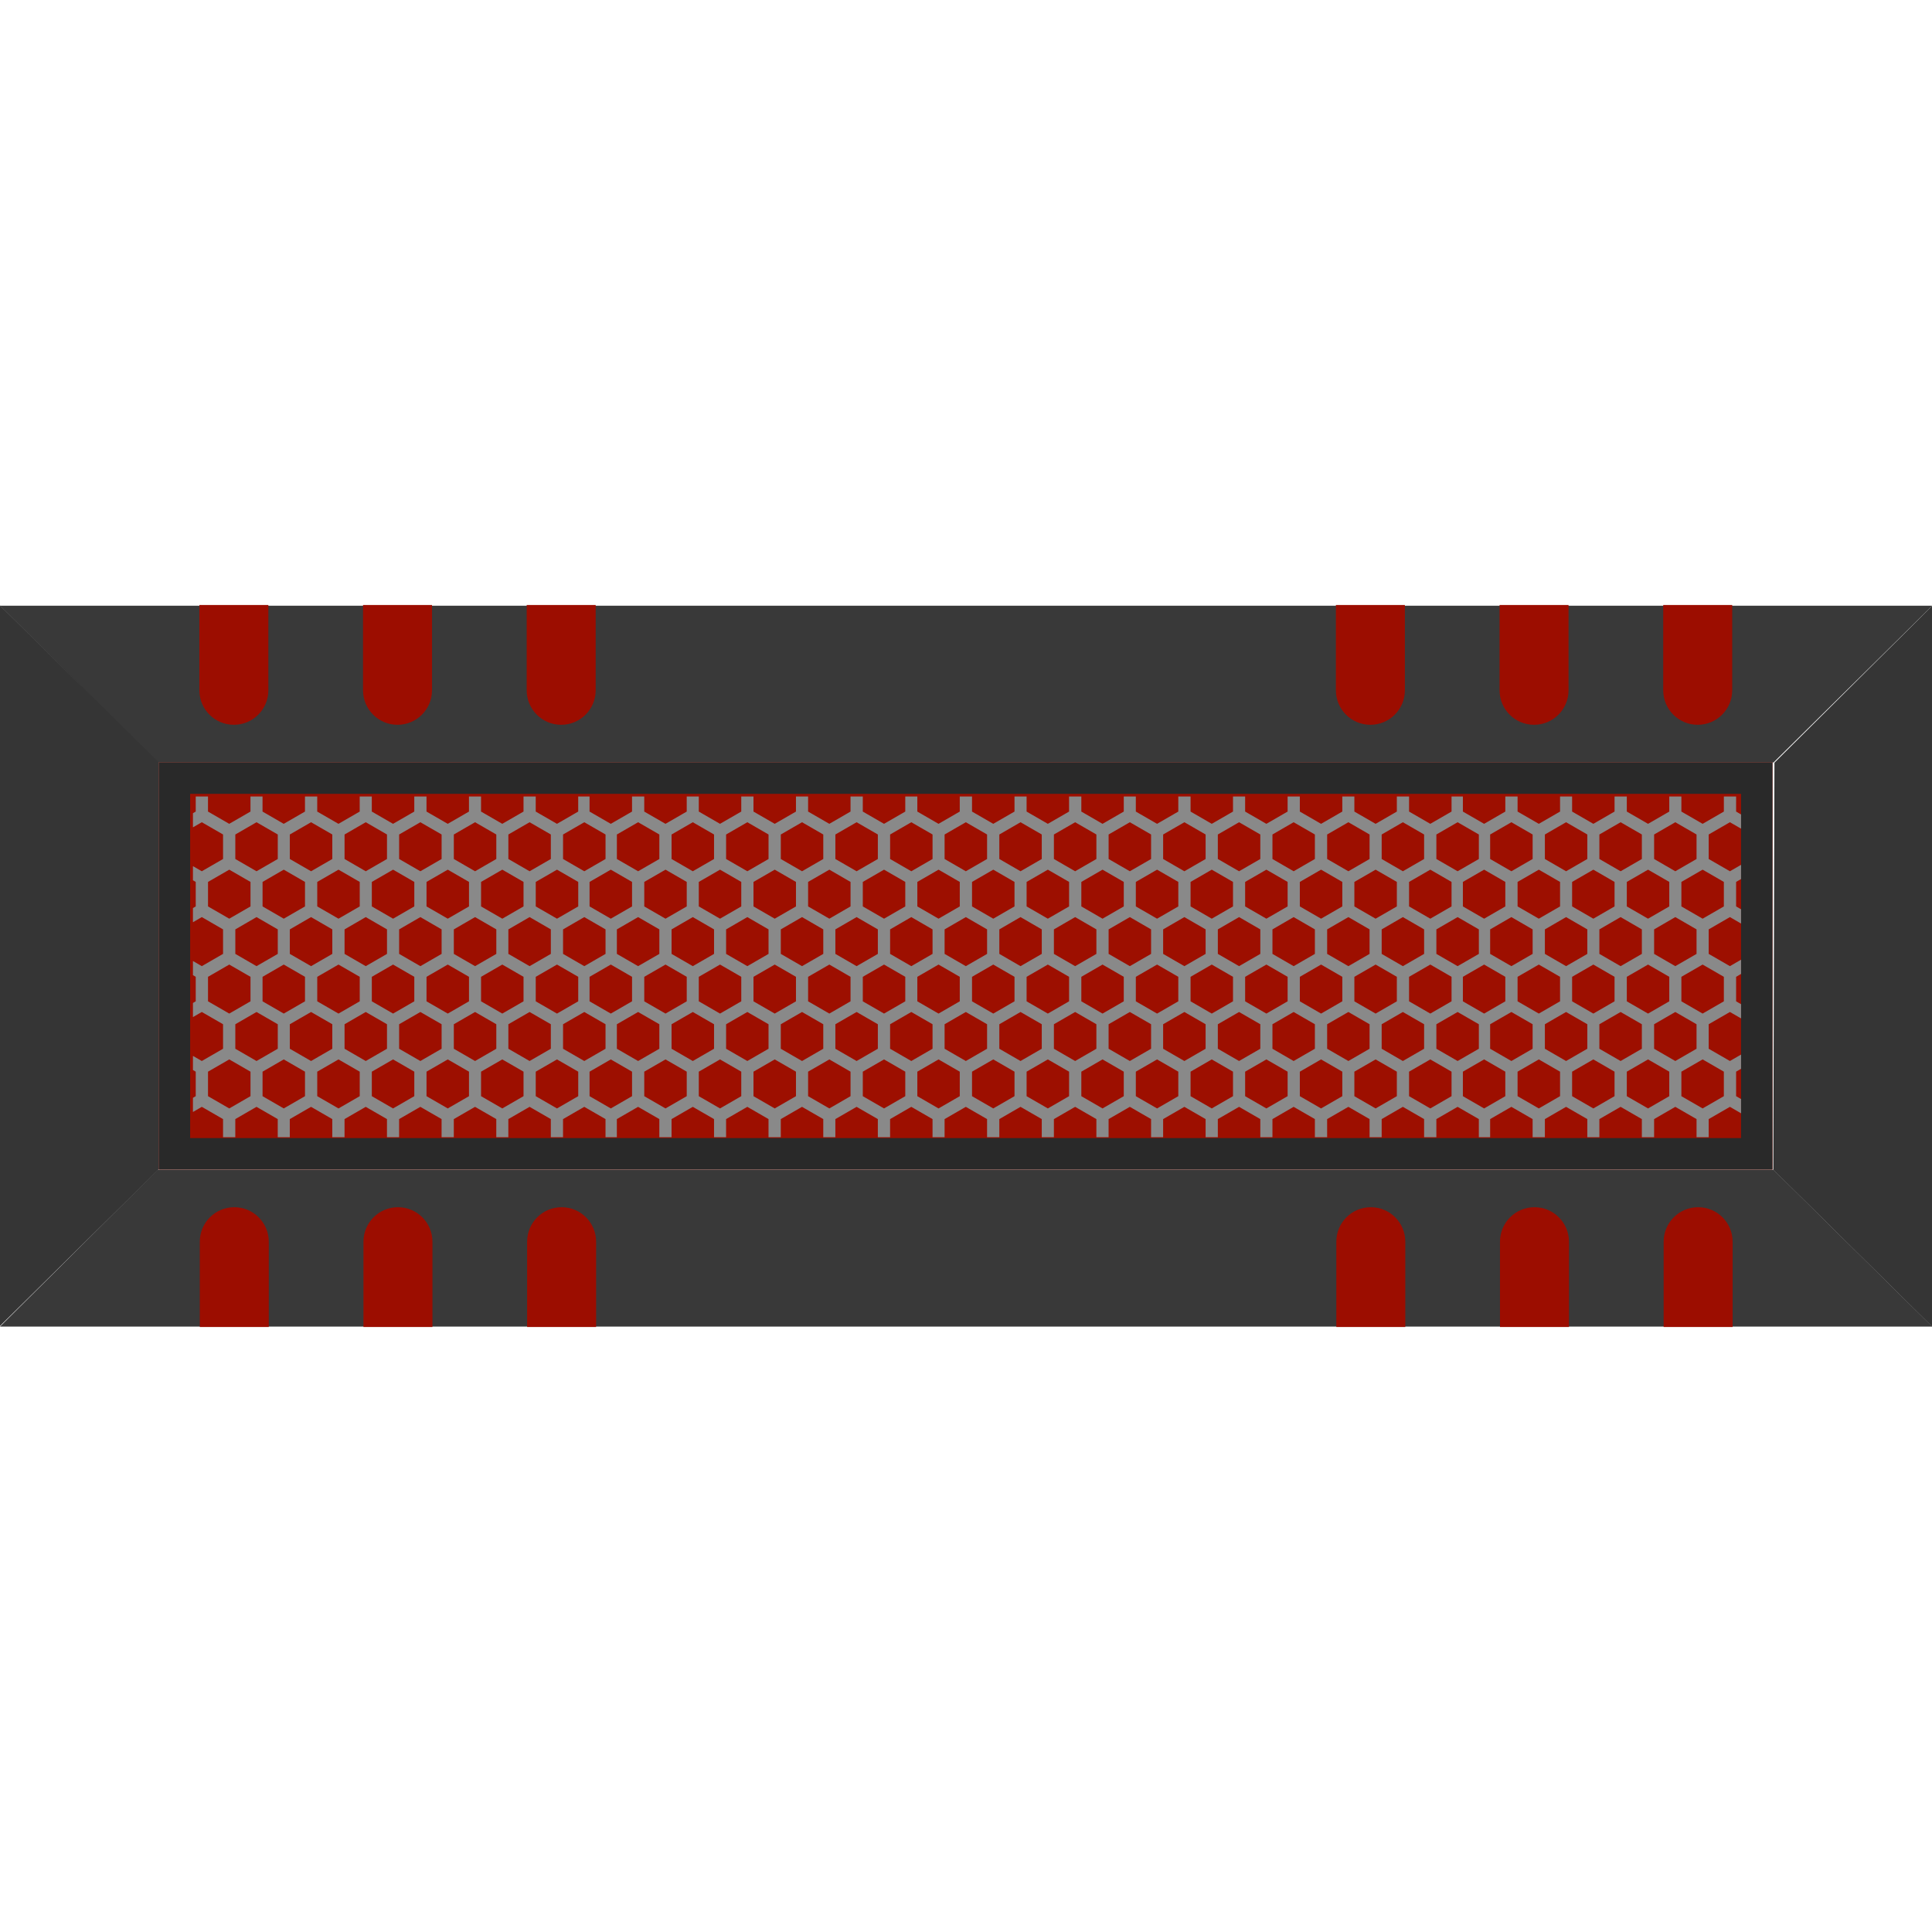 <svg clip-rule="evenodd" fill-rule="evenodd" stroke-linejoin="round" stroke-miterlimit="2" viewBox="0 0 512 512" xmlns="http://www.w3.org/2000/svg" xmlns:xlink="http://www.w3.org/1999/xlink"><clipPath id="scan-a"><path clip-rule="evenodd" d="m-1 1261h512v512h-512z"/></clipPath><g transform="translate(1 -1261)"><path d="m-1 1261h512v512h-512z" fill="none"/><g clip-path="url(#scan-a)"><path d="m498 346.28h-484l39.5-39.28h404.72zm0-180.56-39.78 39.28h-404.72l-39.5-39.28z" fill="#393939" transform="matrix(1.058 0 0 1.058 -15.81 1246.19)"/><path d="m105.636 196.762-32.165-31.762v146l32.165-31.762z" fill="#353535" transform="matrix(1.308 0 0 1.308 -97.119 1205.63)"/><path d="m105.636 196.762-32.165-31.762v146l31.939-31.762z" fill="#353535" transform="matrix(-1.308 0 0 -1.308 607.119 1828.37)"/><g transform="matrix(1.033 0 0 .739 -8.523 1341.11)"><path d="m48 165h414v146h-414z" fill="#9d0f00"/><path d="m462 311h-414v-146h414zm-405.936-134.724v123.448h397.872v-123.448z" fill="#292929"/></g><g fill="#9c0d00"><path d="m385.28 333.976c0-2.748-3.867-4.976-8.638-4.976-.001 0-.003 0-.004 0-4.771 0-8.638 2.228-8.638 4.976v12.304h17.28z" transform="matrix(1.058 0 0 1.837 -36.206 976.55)"/><path d="m385.28 333.976c0-2.748-3.867-4.976-8.638-4.976-.001 0-.003 0-.004 0-4.771 0-8.638 2.228-8.638 4.976v12.304h17.28z" transform="matrix(1.058 0 0 1.837 7.166 976.55)"/><path d="m385.28 333.976c0-2.748-3.867-4.976-8.638-4.976-.001 0-.003 0-.004 0-4.771 0-8.638 2.228-8.638 4.976v12.304h17.28z" transform="matrix(1.058 0 0 1.837 50.538 976.55)"/><path d="m385.28 333.976c0-2.748-3.867-4.976-8.638-4.976-.001 0-.003 0-.004 0-4.771 0-8.638 2.228-8.638 4.976v12.304h17.28z" transform="matrix(1.058 0 0 1.837 -337.397 976.55)"/><path d="m385.28 333.976c0-2.748-3.867-4.976-8.638-4.976-.001 0-.003 0-.004 0-4.771 0-8.638 2.228-8.638 4.976v12.304h17.28z" transform="matrix(1.058 0 0 1.837 -294.025 976.55)"/><path d="m385.28 333.976c0-2.748-3.867-4.976-8.638-4.976-.001 0-.003 0-.004 0-4.771 0-8.638 2.228-8.638 4.976v12.304h17.28z" transform="matrix(1.058 0 0 1.837 -250.653 976.55)"/><path d="m385.28 333.976c0-2.748-3.867-4.976-8.638-4.976-.001 0-.003 0-.004 0-4.771 0-8.638 2.228-8.638 4.976v12.304h17.28z" transform="matrix(-1.058 0 0 -1.837 546.205 2057.45)"/><path d="m385.28 333.976c0-2.748-3.867-4.976-8.638-4.976-.001 0-.003 0-.004 0-4.771 0-8.638 2.228-8.638 4.976v12.304h17.28z" transform="matrix(-1.058 0 0 -1.837 502.834 2057.45)"/><path d="m385.28 333.976c0-2.748-3.867-4.976-8.638-4.976-.001 0-.003 0-.004 0-4.771 0-8.638 2.228-8.638 4.976v12.304h17.28z" transform="matrix(-1.058 0 0 -1.837 459.462 2057.45)"/><path d="m385.28 333.976c0-2.748-3.867-4.976-8.638-4.976-.001 0-.003 0-.004 0-4.771 0-8.638 2.228-8.638 4.976v12.304h17.28z" transform="matrix(-1.058 0 0 -1.837 847.397 2057.45)"/><path d="m385.28 333.976c0-2.748-3.867-4.976-8.638-4.976-.001 0-.003 0-.004 0-4.771 0-8.638 2.228-8.638 4.976v12.304h17.28z" transform="matrix(-1.058 0 0 -1.837 804.025 2057.45)"/><path d="m385.28 333.976c0-2.748-3.867-4.976-8.638-4.976-.001 0-.003 0-.004 0-4.771 0-8.638 2.228-8.638 4.976v12.304h17.28z" transform="matrix(-1.058 0 0 -1.837 760.653 2057.45)"/></g><path d="m1955.98 1514.1 1.24.72v3.56l-2.79-1.61c-1.77 1.02-3.55 2.05-5.32 3.07v6.14l5.32 3.07 2.79-1.61v3.56l-1.24.72v6.14l1.24.72v3.57l-2.79-1.62c-1.77 1.03-3.55 2.05-5.32 3.08v6.14l5.32 3.07 2.79-1.62v3.57l-1.24.72v6.14l1.24.72v3.56l-2.79-1.61c-1.77 1.02-3.55 2.05-5.32 3.07v6.14l5.32 3.07 2.79-1.61v3.56l-1.24.72v6.14l1.24.72v3.57l-2.79-1.62c-1.77 1.03-3.55 2.05-5.32 3.07v4.54h-3.04v-4.54l-5.32-3.07c-1.77 1.03-3.54 2.05-5.31 3.07v4.54h-3.07v-4.54l-5.32-3.07c-1.77 1.03-3.54 2.05-5.32 3.07v4.54h-3.02v-4.54l-5.32-3.07c-1.77 1.03-3.54 2.05-5.31 3.07v4.54h-3.07v-4.54l-5.32-3.07c-1.77 1.03-3.54 2.05-5.32 3.07v4.54h-2.83v-4.54l-5.32-3.07c-1.78 1.03-3.55 2.05-5.32 3.07v4.54h-3.07v-4.54l-5.32-3.07c-1.77 1.03-3.54 2.05-5.31 3.07v4.54h-3.03v-4.54l-5.31-3.07c-1.78 1.03-3.55 2.05-5.32 3.07v4.54h-3.07v-4.54l-5.32-3.07c-1.77 1.03-3.54 2.05-5.31 3.07v4.54h-3.04v-4.54l-5.32-3.07c-1.77 1.03-3.55 2.05-5.32 3.07v4.54h-3.06v-4.54l-5.32-3.07c-1.77 1.03-3.55 2.05-5.32 3.07v4.54h-3.02v-4.54l-5.32-3.07c-1.77 1.03-3.54 2.05-5.32 3.07v4.54h-3.06v-4.54l-5.32-3.07c-1.77 1.03-3.55 2.05-5.32 3.07v4.54h-3.04v-4.54l-5.32-3.07c-1.77 1.03-3.54 2.05-5.31 3.07v4.54h-3.07v-4.54l-5.32-3.07c-1.77 1.03-3.54 2.05-5.32 3.07v4.54h-3.02v-4.54l-5.32-3.07c-1.77 1.03-3.54 2.05-5.31 3.07v4.54h-3.07v-4.54l-5.32-3.07c-1.77 1.03-3.54 2.05-5.32 3.07v4.54h-3.03v-4.54l-5.32-3.07c-1.77 1.03-3.55 2.05-5.32 3.07v4.54h-3.07v-4.54l-5.31-3.07c-1.78 1.03-3.55 2.05-5.32 3.07v4.54h-3.02v-4.54l-5.32-3.07c-1.77 1.03-3.55 2.05-5.32 3.07v4.54h-3.06v-4.54l-5.32-3.07c-1.78 1.03-3.55 2.05-5.32 3.07v4.54h-2.84v-4.54l-5.32-3.07c-1.77 1.03-3.55 2.05-5.32 3.07v4.54h-3.06v-4.54l-5.32-3.07c-1.77 1.03-3.55 2.05-5.32 3.07v4.54h-3.02v-4.54l-5.32-3.07c-1.77 1.03-3.54 2.05-5.32 3.07v4.54h-3.06v-4.54l-5.32-3.07c-1.78 1.03-3.55 2.05-5.32 3.07v4.54h-3.04v-4.54l-5.32-3.07c-1.77 1.03-3.54 2.05-5.31 3.07v4.54h-3.07v-4.54l-5.32-3.07c-1.77 1.03-3.54 2.05-5.32 3.07v4.54h-3.02v-4.54l-5.32-3.07c-1.77 1.03-3.54 2.05-5.31 3.07v4.54h-3.07v-4.54l-5.32-3.07-2.22 1.29v-3.55l.7-.41v-6.14l-.7-.41v-3.54l2.22 1.28 5.32-3.07v-6.14l-5.32-3.07-2.22 1.28v-3.54l.7-.41v-6.14l-.7-.41v-3.55l2.22 1.29 5.32-3.07v-6.14l-5.32-3.08-2.22 1.29v-3.55l.7-.41v-6.14l-.7-.41v-3.54l2.22 1.28 5.32-3.07v-6.14l-5.32-3.07-2.22 1.28v-3.54l.7-.41v-3.77h3.07v3.77l5.32 3.07 5.32-3.07v-3.77h3.02v3.77l5.31 3.07 5.32-3.07v-3.77h3.07v3.77l5.32 3.07 5.32-3.07v-3.77h3.03v3.77l5.32 3.07 5.32-3.07v-3.77h3.06v3.77l5.32 3.07 5.32-3.07v-3.77h3.02v3.77l5.32 3.07 5.32-3.07v-3.77h3.06v3.77l5.32 3.07 5.32-3.07v-3.77h2.84v3.77l5.32 3.07 5.32-3.07v-3.77h3.06v3.77l5.32 3.07 5.32-3.07v-3.77h3.02v3.77l5.32 3.07 5.32-3.07v-3.77h3.06v3.77l5.32 3.07 5.32-3.07v-3.77h3.04v3.77l5.32 3.07 5.31-3.07v-3.77h3.07v3.77l5.32 3.07 5.32-3.07v-3.77h3.02v3.77l5.31 3.07 5.32-3.07v-3.77h3.07v3.77l5.32 3.07 5.32-3.07v-3.77h3.03v3.77l5.32 3.07 5.32-3.07v-3.77h3.07v3.77l5.31 3.07 5.32-3.07v-3.77h3.02v3.77l5.32 3.07 5.32-3.07v-3.77h3.07v3.77l5.31 3.07 5.32-3.07v-3.77h3.04v3.77l5.32 3.07 5.32-3.07v-3.77h3.06v3.77l5.32 3.07 5.32-3.07v-3.77h3.02v3.77l5.32 3.07 5.32-3.07v-3.77h3.06v3.77l5.32 3.07 5.32-3.07v-3.77h2.84v3.77l5.32 3.07 5.31-3.07v-3.77h3.07v3.77l5.32 3.07 5.32-3.07v-3.77h3.02v3.77l5.32 3.07 5.31-3.07v-3.77h3.07v3.77l5.32 3.07 5.32-3.07v-3.77h3.03v3.77l5.32 3.07 5.32-3.07v-3.77h3.07zm-68.44 65.15v6.14l5.32 3.07 5.31-3.07v-6.14l-5.31-3.07c-1.78 1.02-3.55 2.05-5.32 3.07zm-273.29 0v6.14l5.32 3.07 5.32-3.07v-6.14l-5.32-3.07c-1.77 1.02-3.54 2.05-5.32 3.07zm328.02 0v6.14l5.32 3.07 5.32-3.07v-6.14l-5.32-3.07c-1.77 1.02-3.54 2.05-5.32 3.07zm-13.67 0v6.14l5.32 3.07 5.32-3.07v-6.14l-5.32-3.07c-1.78 1.02-3.55 2.05-5.32 3.07zm-13.7 0v6.14l5.32 3.07 5.31-3.07v-6.14l-5.31-3.07c-1.78 1.02-3.55 2.05-5.32 3.07zm-13.66 0v6.14l5.32 3.07 5.32-3.07v-6.14l-5.32-3.07c-1.77 1.02-3.55 2.05-5.32 3.07zm-205.09 0v6.14l5.32 3.07 5.32-3.07v-6.14l-5.32-3.07c-1.77 1.02-3.55 2.05-5.32 3.07zm54.74 0v6.14l5.31 3.07 5.32-3.07v-6.14l-5.32-3.07c-1.77 1.02-3.54 2.05-5.31 3.07zm-109.28 0v6.14l5.32 3.07 5.32-3.07v-6.14l-5.32-3.07c-1.77 1.02-3.55 2.05-5.32 3.07zm-41.03 0v6.14l5.32 3.07 5.32-3.07v-6.14l-5.32-3.07c-1.78 1.02-3.55 2.05-5.32 3.07zm27.37 0v6.14l5.32 3.07 5.32-3.07v-6.14l-5.32-3.07c-1.77 1.02-3.54 2.05-5.32 3.07zm-41.07 0v6.14l5.31 3.07 5.32-3.07v-6.14l-5.32-3.07c-1.77 1.02-3.54 2.05-5.31 3.07zm191.38 0v6.14l5.32 3.07 5.32-3.07v-6.14l-5.32-3.07c-1.77 1.02-3.54 2.05-5.32 3.07zm-122.95 0v6.14l5.32 3.07 5.32-3.07v-6.14l-5.32-3.07c-1.77 1.02-3.54 2.05-5.32 3.07zm218.75 0v6.14l5.32 3.07 5.32-3.07v-6.14l-5.32-3.07c-1.77 1.02-3.55 2.05-5.32 3.07zm-191.57 0v6.14l5.32 3.07 5.32-3.07v-6.14l-5.32-3.07c-1.77 1.02-3.54 2.05-5.32 3.07zm123.13 0v6.14l5.32 3.07 5.32-3.07v-6.14l-5.32-3.07c-1.77 1.02-3.55 2.05-5.32 3.07zm41.08 0v6.14l5.32 3.07 5.32-3.07v-6.14l-5.32-3.07c-1.77 1.02-3.55 2.05-5.32 3.07zm-136.85 0v6.14l5.32 3.07 5.32-3.07v-6.14l-5.32-3.07c-1.77 1.02-3.55 2.05-5.32 3.07zm82.12 0v6.14l5.31 3.07 5.32-3.07v-6.14l-5.32-3.07c-1.77 1.02-3.54 2.05-5.31 3.07zm-27.38 0v6.14l5.32 3.07 5.32-3.07v-6.14l-5.32-3.07c-1.78 1.02-3.55 2.05-5.32 3.07zm-27.36 0v6.14l5.32 3.07 5.32-3.07v-6.14l-5.32-3.07c-1.77 1.02-3.55 2.05-5.32 3.07zm95.77 0v6.14l5.32 3.07 5.32-3.07v-6.14l-5.32-3.07c-1.77 1.02-3.55 2.05-5.32 3.07zm-109.47 0v6.14l5.32 3.07 5.31-3.07v-6.14l-5.31-3.07c-1.78 1.02-3.55 2.05-5.32 3.07zm-54.74 0v6.14l5.32 3.07 5.32-3.07v-6.14l-5.32-3.07c-1.77 1.02-3.55 2.05-5.32 3.07zm191.57 0v6.14l5.32 3.07 5.32-3.07v-6.14l-5.32-3.07c-1.78 1.02-3.55 2.05-5.32 3.07zm-41.03 0v6.14l5.31 3.07 5.32-3.07v-6.14l-5.32-3.07c-1.77 1.02-3.54 2.05-5.31 3.07zm-246.11 0v6.14l5.32 3.07 5.32-3.07v-6.14l-5.32-3.07c-1.78 1.02-3.55 2.05-5.32 3.07zm334.86-11.88v6.14l5.31 3.07 5.32-3.07v-6.14l-5.32-3.07c-1.77 1.02-3.54 2.05-5.31 3.07zm-109.28 0v6.14l5.32 3.07 5.32-3.07v-6.14l-5.32-3.07c-1.77 1.02-3.54 2.05-5.32 3.07zm95.57 0v6.14l5.32 3.07 5.32-3.07v-6.14l-5.32-3.07c-1.77 1.02-3.54 2.05-5.32 3.07zm27.36 0v6.14l5.32 3.07 5.32-3.07v-6.14l-5.32-3.07c-1.77 1.02-3.54 2.05-5.32 3.07zm13.71 0v6.14l5.31 3.07 5.32-3.07v-6.14l-5.32-3.07c-1.77 1.02-3.54 2.05-5.31 3.07zm-95.6 0v6.14l5.31 3.07 5.32-3.07v-6.14l-5.32-3.07c-1.77 1.02-3.54 2.05-5.31 3.07zm-164.21 0v6.14l5.32 3.07 5.32-3.07v-6.14l-5.32-3.07c-1.78 1.02-3.55 2.05-5.32 3.07zm136.83 0v6.14l5.32 3.07 5.32-3.07v-6.14l-5.32-3.07c-1.77 1.02-3.55 2.05-5.32 3.07zm-109.47 0v6.14l5.32 3.07 5.31-3.07v-6.14l-5.31-3.07c-1.78 1.02-3.55 2.05-5.32 3.07zm68.44 0v6.14l5.31 3.07 5.32-3.07v-6.14l-5.32-3.07c-1.77 1.02-3.54 2.05-5.31 3.07zm-82.1 0v6.14l5.32 3.07 5.32-3.07v-6.14l-5.32-3.07c-1.77 1.02-3.55 2.05-5.32 3.07zm95.77 0v6.14l5.32 3.07 5.32-3.07v-6.14l-5.32-3.07c-1.77 1.02-3.55 2.05-5.32 3.07zm-27.38 0v6.14l5.32 3.07 5.32-3.07v-6.14l-5.32-3.07c-1.77 1.02-3.54 2.05-5.32 3.07zm109.48 0v6.14l5.31 3.07 5.32-3.07v-6.14l-5.32-3.07c-1.77 1.02-3.54 2.05-5.31 3.07zm-246.11 0v6.14l5.32 3.07 5.32-3.07v-6.14l-5.32-3.07c-1.78 1.02-3.55 2.05-5.32 3.07zm41.06 0v6.14l5.32 3.07 5.32-3.07v-6.14l-5.32-3.07c-1.77 1.02-3.55 2.05-5.32 3.07zm-54.73 0v6.14l5.31 3.07 5.32-3.07v-6.14l-5.32-3.07c-1.77 1.02-3.54 2.05-5.31 3.07zm-27.36 0v6.14l5.31 3.07 5.32-3.07v-6.14l-5.32-3.07c-1.77 1.02-3.54 2.05-5.31 3.07zm136.63 0v6.14l5.32 3.07 5.32-3.07v-6.14l-5.32-3.07c-1.77 1.02-3.55 2.05-5.32 3.07zm-81.9 0v6.14l5.32 3.07 5.32-3.07v-6.14l-5.32-3.07c-1.77 1.02-3.54 2.05-5.32 3.07zm218.75 0v6.14l5.32 3.07 5.31-3.07v-6.14l-5.31-3.07c-1.78 1.02-3.55 2.05-5.32 3.07zm-109.47 0v6.14l5.31 3.07 5.32-3.07v-6.14l-5.32-3.07c-1.77 1.02-3.54 2.05-5.31 3.07zm-150.36 0v6.14l5.32 3.07 5.32-3.07v-6.14l-5.32-3.07c-1.77 1.02-3.54 2.05-5.32 3.07zm54.74 0v6.14l5.32 3.07 5.32-3.07v-6.14l-5.32-3.07c-1.77 1.02-3.55 2.05-5.32 3.07zm81.91 0v6.14l5.32 3.07 5.32-3.07v-6.14l-5.32-3.07c-1.77 1.02-3.54 2.05-5.32 3.07zm95.8 0v6.14l5.32 3.07 5.32-3.07v-6.14l-5.32-3.07c-1.77 1.02-3.55 2.05-5.32 3.07zm54.74 0v6.14l5.32 3.07 5.32-3.07v-6.14l-5.32-3.07c-1.78 1.02-3.55 2.05-5.32 3.07zm6.64-11.88v6.14l5.32 3.07 5.31-3.07v-6.14l-5.31-3.07c-1.78 1.02-3.55 2.04-5.32 3.07zm-273.29 0v6.14l5.32 3.07 5.32-3.07v-6.14l-5.32-3.07c-1.77 1.02-3.54 2.04-5.32 3.07zm300.65 0v6.14l5.32 3.07 5.31-3.07v-6.14l-5.31-3.07c-1.78 1.02-3.55 2.04-5.32 3.07zm13.7 0v6.14l5.32 3.07 5.32-3.07v-6.14l-5.32-3.07c-1.78 1.02-3.55 2.04-5.32 3.07zm-27.36 0v6.14l5.32 3.07 5.32-3.07v-6.14l-5.32-3.07c-1.77 1.02-3.55 2.04-5.32 3.07zm41.03 0v6.14l5.32 3.07 5.32-3.07v-6.14l-5.32-3.07c-1.77 1.02-3.54 2.04-5.32 3.07zm-300.66 0v6.14l5.32 3.07 5.32-3.07v-6.14l-5.32-3.07c-1.77 1.02-3.55 2.04-5.32 3.07zm177.72 0v6.14l5.31 3.07 5.32-3.07v-6.14l-5.32-3.07c-1.77 1.02-3.54 2.04-5.31 3.07zm41.03 0v6.14l5.32 3.07 5.32-3.07v-6.14l-5.32-3.07c-1.78 1.02-3.55 2.04-5.32 3.07zm-54.74 0v6.14l5.32 3.07 5.32-3.07v-6.14l-5.32-3.07c-1.77 1.02-3.55 2.04-5.32 3.07zm68.44 0v6.14l5.32 3.07 5.32-3.07v-6.14l-5.32-3.07c-1.77 1.02-3.55 2.04-5.32 3.07zm-82.09 0v6.14l5.31 3.07 5.32-3.07v-6.14l-5.32-3.07c-1.77 1.02-3.54 2.04-5.31 3.07zm-41.08 0v6.14l5.31 3.07 5.32-3.07v-6.14l-5.32-3.07c-1.77 1.02-3.54 2.04-5.31 3.07zm-164.01 0v6.14l5.31 3.07 5.32-3.07v-6.14l-5.32-3.07c-1.77 1.02-3.54 2.04-5.31 3.07zm177.71 0v6.14l5.32 3.07 5.32-3.07v-6.14l-5.32-3.07c-1.78 1.02-3.55 2.04-5.32 3.07zm-54.74 0v6.14l5.32 3.07 5.32-3.07v-6.14l-5.32-3.07c-1.77 1.02-3.55 2.04-5.32 3.07zm27.38 0v6.14l5.32 3.07 5.32-3.07v-6.14l-5.32-3.07c-1.77 1.02-3.55 2.04-5.32 3.07zm-13.7 0v6.14l5.32 3.07 5.31-3.07v-6.14l-5.31-3.07c-1.78 1.02-3.55 2.04-5.32 3.07zm-150.31 0v6.14l5.32 3.07 5.32-3.07v-6.14l-5.32-3.07c-1.78 1.02-3.55 2.04-5.32 3.07zm95.57 0v6.14l5.32 3.07 5.32-3.07v-6.14l-5.32-3.07c-1.77 1.02-3.55 2.04-5.32 3.07zm27.36 0v6.14l5.32 3.07 5.32-3.07v-6.14l-5.32-3.07c-1.77 1.02-3.55 2.04-5.32 3.07zm-13.66 0v6.14l5.32 3.07 5.32-3.07v-6.14l-5.32-3.07c-1.77 1.02-3.54 2.04-5.32 3.07zm-54.54 0v6.14l5.32 3.07 5.32-3.07v-6.14l-5.32-3.07c-1.77 1.02-3.54 2.04-5.32 3.07zm205.05 0v6.14l5.32 3.07 5.32-3.07v-6.14l-5.32-3.07c-1.77 1.02-3.55 2.04-5.32 3.07zm-54.74 0v6.14l5.32 3.07 5.32-3.07v-6.14l-5.32-3.07c-1.77 1.02-3.54 2.04-5.32 3.07zm-122.95 0v6.14l5.32 3.07 5.32-3.07v-6.14l-5.32-3.07c-1.77 1.02-3.54 2.04-5.32 3.07zm-54.73 0v6.14l5.32 3.07 5.32-3.07v-6.14l-5.32-3.07c-1.78 1.02-3.55 2.04-5.32 3.07zm246.12 0v6.14l5.32 3.07 5.32-3.07v-6.14l-5.32-3.07c-1.77 1.02-3.55 2.04-5.32 3.07zm61.38-11.88v6.14l5.31 3.07 5.32-3.07v-6.14l-5.32-3.08c-1.77 1.03-3.54 2.05-5.31 3.08zm-109.28 0v6.14l5.32 3.07 5.32-3.07v-6.14l-5.32-3.08c-1.77 1.03-3.54 2.05-5.32 3.08zm122.93 0v6.14l5.32 3.07 5.32-3.07v-6.14l-5.32-3.08c-1.77 1.03-3.54 2.05-5.32 3.08zm13.71 0v6.14l5.31 3.07 5.32-3.07v-6.14l-5.32-3.08c-1.77 1.03-3.54 2.05-5.31 3.08zm-41.07 0v6.14l5.32 3.07 5.32-3.07v-6.14l-5.32-3.08c-1.77 1.03-3.54 2.05-5.32 3.08zm-232.22 0v6.14l5.32 3.07 5.32-3.07v-6.14l-5.32-3.08c-1.77 1.03-3.55 2.05-5.32 3.08zm122.95 0v6.14l5.32 3.07 5.32-3.07v-6.14l-5.32-3.08c-1.77 1.03-3.55 2.05-5.32 3.08zm-82.11 0v6.14l5.32 3.07 5.31-3.07v-6.14l-5.31-3.08c-1.78 1.03-3.55 2.05-5.32 3.08zm-54.54 0v6.14l5.32 3.07 5.32-3.07v-6.14l-5.32-3.08c-1.77 1.03-3.55 2.05-5.32 3.08zm109.27 0v6.14l5.32 3.07 5.32-3.07v-6.14l-5.32-3.08c-1.77 1.03-3.54 2.05-5.32 3.08zm-122.93 0v6.14l5.32 3.07 5.32-3.07v-6.14l-5.32-3.08c-1.77 1.03-3.54 2.05-5.32 3.08zm-41.08 0v6.14l5.32 3.07 5.32-3.07v-6.14l-5.32-3.08c-1.77 1.03-3.54 2.05-5.32 3.08zm232.45 0v6.14l5.32 3.07 5.32-3.07v-6.14l-5.32-3.08c-1.77 1.03-3.55 2.05-5.32 3.08zm-95.8 0v6.14l5.32 3.07 5.32-3.07v-6.14l-5.32-3.08c-1.77 1.03-3.54 2.05-5.32 3.08zm41.07 0v6.14l5.31 3.07 5.32-3.07v-6.14l-5.32-3.08c-1.77 1.03-3.54 2.05-5.31 3.08zm-164.01 0v6.14l5.31 3.07 5.32-3.07v-6.14l-5.32-3.08c-1.77 1.03-3.54 2.05-5.31 3.08zm109.27 0v6.14l5.32 3.07 5.32-3.07v-6.14l-5.32-3.08c-1.77 1.03-3.55 2.05-5.32 3.08zm-136.63 0v6.14l5.31 3.07 5.32-3.07v-6.14l-5.32-3.08c-1.77 1.03-3.54 2.05-5.31 3.08zm41.03 0v6.14l5.32 3.07 5.32-3.07v-6.14l-5.32-3.08c-1.78 1.03-3.55 2.05-5.32 3.08zm122.98 0v6.14l5.31 3.07 5.32-3.07v-6.14l-5.32-3.08c-1.77 1.03-3.54 2.05-5.31 3.08zm95.77 0v6.14l5.31 3.07 5.32-3.07v-6.14l-5.32-3.08c-1.77 1.03-3.54 2.05-5.31 3.08zm13.7 0v6.14l5.32 3.07 5.31-3.07v-6.14l-5.31-3.08c-1.78 1.03-3.55 2.05-5.32 3.08zm13.66 0v6.14l5.31 3.07 5.32-3.07v-6.14l-5.32-3.08c-1.77 1.03-3.54 2.05-5.31 3.08zm-54.74 0v6.14l5.32 3.07 5.32-3.07v-6.14l-5.32-3.08c-1.77 1.03-3.55 2.05-5.32 3.08zm-123.13 0v6.14l5.32 3.07 5.32-3.07v-6.14l-5.32-3.08c-1.77 1.03-3.55 2.05-5.32 3.08zm-13.7 0v6.14l5.32 3.07 5.32-3.07v-6.14l-5.32-3.08c-1.78 1.03-3.55 2.05-5.32 3.08zm205.27 0v6.14l5.32 3.07 5.32-3.07v-6.14l-5.32-3.08c-1.78 1.03-3.55 2.05-5.32 3.08zm6.64-11.89v6.14l5.32 3.07 5.31-3.07v-6.14l-5.31-3.07c-1.78 1.02-3.55 2.05-5.32 3.07zm-273.29 0v6.14l5.32 3.07 5.32-3.07v-6.14l-5.32-3.07c-1.77 1.02-3.54 2.05-5.32 3.07zm41.06 0v6.14l5.32 3.07 5.32-3.07v-6.14l-5.32-3.07c-1.77 1.02-3.54 2.05-5.32 3.07zm-82.09 0v6.14l5.32 3.07 5.32-3.07v-6.14l-5.32-3.07c-1.78 1.02-3.55 2.05-5.32 3.07zm54.73 0v6.14l5.32 3.07 5.32-3.07v-6.14l-5.32-3.07c-1.77 1.02-3.54 2.05-5.32 3.07zm109.28 0v6.14l5.32 3.07 5.32-3.07v-6.14l-5.32-3.07c-1.77 1.02-3.55 2.05-5.32 3.07zm177.67 0v6.14l5.32 3.07 5.31-3.07v-6.14l-5.31-3.07c-1.78 1.02-3.55 2.05-5.32 3.07zm-205.05 0v6.14l5.32 3.07 5.32-3.07v-6.14l-5.32-3.07c-1.77 1.02-3.55 2.05-5.32 3.07zm-109.27 0v6.14l5.32 3.07 5.32-3.07v-6.14l-5.32-3.07c-1.78 1.02-3.55 2.05-5.32 3.07zm191.39 0v6.14l5.31 3.07 5.32-3.07v-6.14l-5.32-3.07c-1.77 1.02-3.54 2.05-5.31 3.07zm-150.36 0v6.14l5.32 3.07 5.32-3.07v-6.14l-5.32-3.07c-1.77 1.02-3.55 2.05-5.32 3.07zm-54.73 0v6.14l5.31 3.07 5.32-3.07v-6.14l-5.32-3.07c-1.77 1.02-3.54 2.05-5.31 3.07zm164.01 0v6.14l5.31 3.07 5.32-3.07v-6.14l-5.32-3.07c-1.77 1.02-3.54 2.05-5.31 3.07zm150.35 0v6.14l5.32 3.07 5.32-3.07v-6.14l-5.32-3.07c-1.77 1.02-3.55 2.05-5.32 3.07zm41.03 0v6.14l5.32 3.07 5.32-3.07v-6.14l-5.32-3.07c-1.77 1.02-3.54 2.05-5.32 3.07zm-68.21 0v6.14l5.32 3.07 5.32-3.07v-6.14l-5.32-3.07c-1.77 1.02-3.55 2.05-5.32 3.07zm-13.7 0v6.14l5.32 3.07 5.32-3.07v-6.14l-5.32-3.07c-1.78 1.02-3.55 2.05-5.32 3.07zm-27.36 0v6.14l5.32 3.07 5.32-3.07v-6.14l-5.32-3.07c-1.77 1.02-3.55 2.05-5.32 3.07zm-164.21 0v6.14l5.32 3.07 5.32-3.07v-6.14l-5.32-3.07c-1.77 1.02-3.55 2.05-5.32 3.07zm259.81 0v6.14l5.32 3.07 5.32-3.07v-6.14l-5.32-3.07c-1.78 1.02-3.55 2.05-5.32 3.07zm-205.07 0v6.14l5.32 3.07 5.31-3.07v-6.14l-5.31-3.07c-1.78 1.02-3.55 2.05-5.32 3.07zm123.17 0v6.14l5.32 3.07 5.32-3.07v-6.14l-5.32-3.07c-1.77 1.02-3.55 2.05-5.32 3.07zm-82.11 0v6.14l5.32 3.07 5.32-3.07v-6.14l-5.32-3.07c-1.78 1.02-3.55 2.05-5.32 3.07zm-68.44 0v6.14l5.32 3.07 5.32-3.07v-6.14l-5.32-3.07c-1.77 1.02-3.55 2.05-5.32 3.07zm109.47 0v6.14l5.32 3.07 5.32-3.07v-6.14l-5.32-3.07c-1.77 1.02-3.55 2.05-5.32 3.07zm-123.13 0v6.14l5.32 3.07 5.32-3.07v-6.14l-5.32-3.07c-1.77 1.02-3.54 2.05-5.32 3.07zm136.84 0v6.14l5.31 3.07 5.32-3.07v-6.14l-5.32-3.07c-1.77 1.02-3.54 2.05-5.31 3.07zm-41.07 0v6.14l5.32 3.07 5.32-3.07v-6.14l-5.32-3.07c-1.77 1.02-3.54 2.05-5.32 3.07zm129.82-11.88v6.14l5.31 3.07 5.32-3.07v-6.14l-5.32-3.07c-1.77 1.02-3.54 2.05-5.31 3.07zm-109.28 0v6.14l5.32 3.07 5.32-3.07v-6.14l-5.32-3.07c-1.77 1.02-3.54 2.05-5.32 3.07zm122.93 0v6.14l5.32 3.07 5.32-3.07v-6.14l-5.32-3.07c-1.77 1.02-3.54 2.05-5.32 3.07zm13.71 0v6.14l5.31 3.07 5.32-3.07v-6.14l-5.32-3.07c-1.77 1.02-3.54 2.05-5.31 3.07zm-41.07 0v6.14l5.32 3.07 5.32-3.07v-6.14l-5.32-3.07c-1.77 1.02-3.54 2.05-5.32 3.07zm-218.74 0v6.14l5.32 3.07 5.32-3.07v-6.14l-5.32-3.07c-1.78 1.02-3.55 2.05-5.32 3.07zm68.44 0v6.14l5.31 3.07 5.32-3.07v-6.14l-5.32-3.07c-1.77 1.02-3.54 2.05-5.31 3.07zm-150.36 0v6.14l5.32 3.07 5.32-3.07v-6.14l-5.32-3.07c-1.77 1.02-3.54 2.05-5.32 3.07zm259.83 0v6.14l5.32 3.07 5.31-3.07v-6.14l-5.31-3.07c-1.78 1.02-3.55 2.05-5.32 3.07zm13.66 0v6.14l5.31 3.07 5.32-3.07v-6.14l-5.32-3.07c-1.77 1.02-3.54 2.05-5.31 3.07zm-109.48 0v6.14l5.32 3.07 5.32-3.07v-6.14l-5.32-3.07c-1.77 1.02-3.54 2.05-5.32 3.07zm54.74 0v6.14l5.32 3.07 5.32-3.07v-6.14l-5.32-3.07c-1.77 1.02-3.55 2.05-5.32 3.07zm13.7 0v6.14l5.32 3.07 5.32-3.07v-6.14l-5.32-3.07c-1.77 1.02-3.55 2.05-5.32 3.07zm-218.74 0v6.14l5.31 3.07 5.32-3.07v-6.14l-5.32-3.07c-1.77 1.02-3.54 2.05-5.31 3.07zm41.03 0v6.14l5.32 3.07 5.32-3.07v-6.14l-5.32-3.07c-1.77 1.02-3.55 2.05-5.32 3.07zm191.39 0v6.14l5.31 3.07 5.32-3.07v-6.14l-5.32-3.07c-1.77 1.02-3.54 2.05-5.31 3.07zm-68.41 0v6.14l5.31 3.07 5.32-3.07v-6.14l-5.32-3.07c-1.77 1.02-3.54 2.05-5.31 3.07zm-41.07 0v6.14l5.32 3.07 5.32-3.07v-6.14l-5.32-3.07c-1.77 1.02-3.54 2.05-5.32 3.07zm54.74 0v6.14l5.32 3.07 5.32-3.07v-6.14l-5.32-3.07c-1.77 1.02-3.55 2.05-5.32 3.07zm-122.95 0v6.14l5.32 3.07 5.32-3.07v-6.14l-5.32-3.07c-1.77 1.02-3.55 2.05-5.32 3.07zm-41.06 0v6.14l5.32 3.07 5.32-3.07v-6.14l-5.32-3.07c-1.78 1.02-3.55 2.05-5.32 3.07zm95.6 0v6.14l5.32 3.07 5.32-3.07v-6.14l-5.32-3.07c-1.77 1.02-3.55 2.05-5.32 3.07zm-27.36 0v6.14l5.32 3.07 5.32-3.07v-6.14l-5.32-3.07c-1.77 1.02-3.55 2.05-5.32 3.07zm-54.54 0v6.14l5.32 3.07 5.32-3.07v-6.14l-5.32-3.07c-1.77 1.02-3.54 2.05-5.32 3.07zm-54.73 0v6.14l5.31 3.07 5.32-3.07v-6.14l-5.32-3.07c-1.77 1.02-3.54 2.05-5.31 3.07zm122.93 0v6.14l5.32 3.07 5.31-3.07v-6.14l-5.31-3.07c-1.78 1.02-3.55 2.05-5.32 3.07zm177.91 0v6.14l5.32 3.07 5.32-3.07v-6.14l-5.32-3.07c-1.78 1.02-3.55 2.05-5.32 3.07z" fill="#898989" transform="matrix(1.058 0 0 1.058 -1610.34 -125.843)"/></g></g></svg>